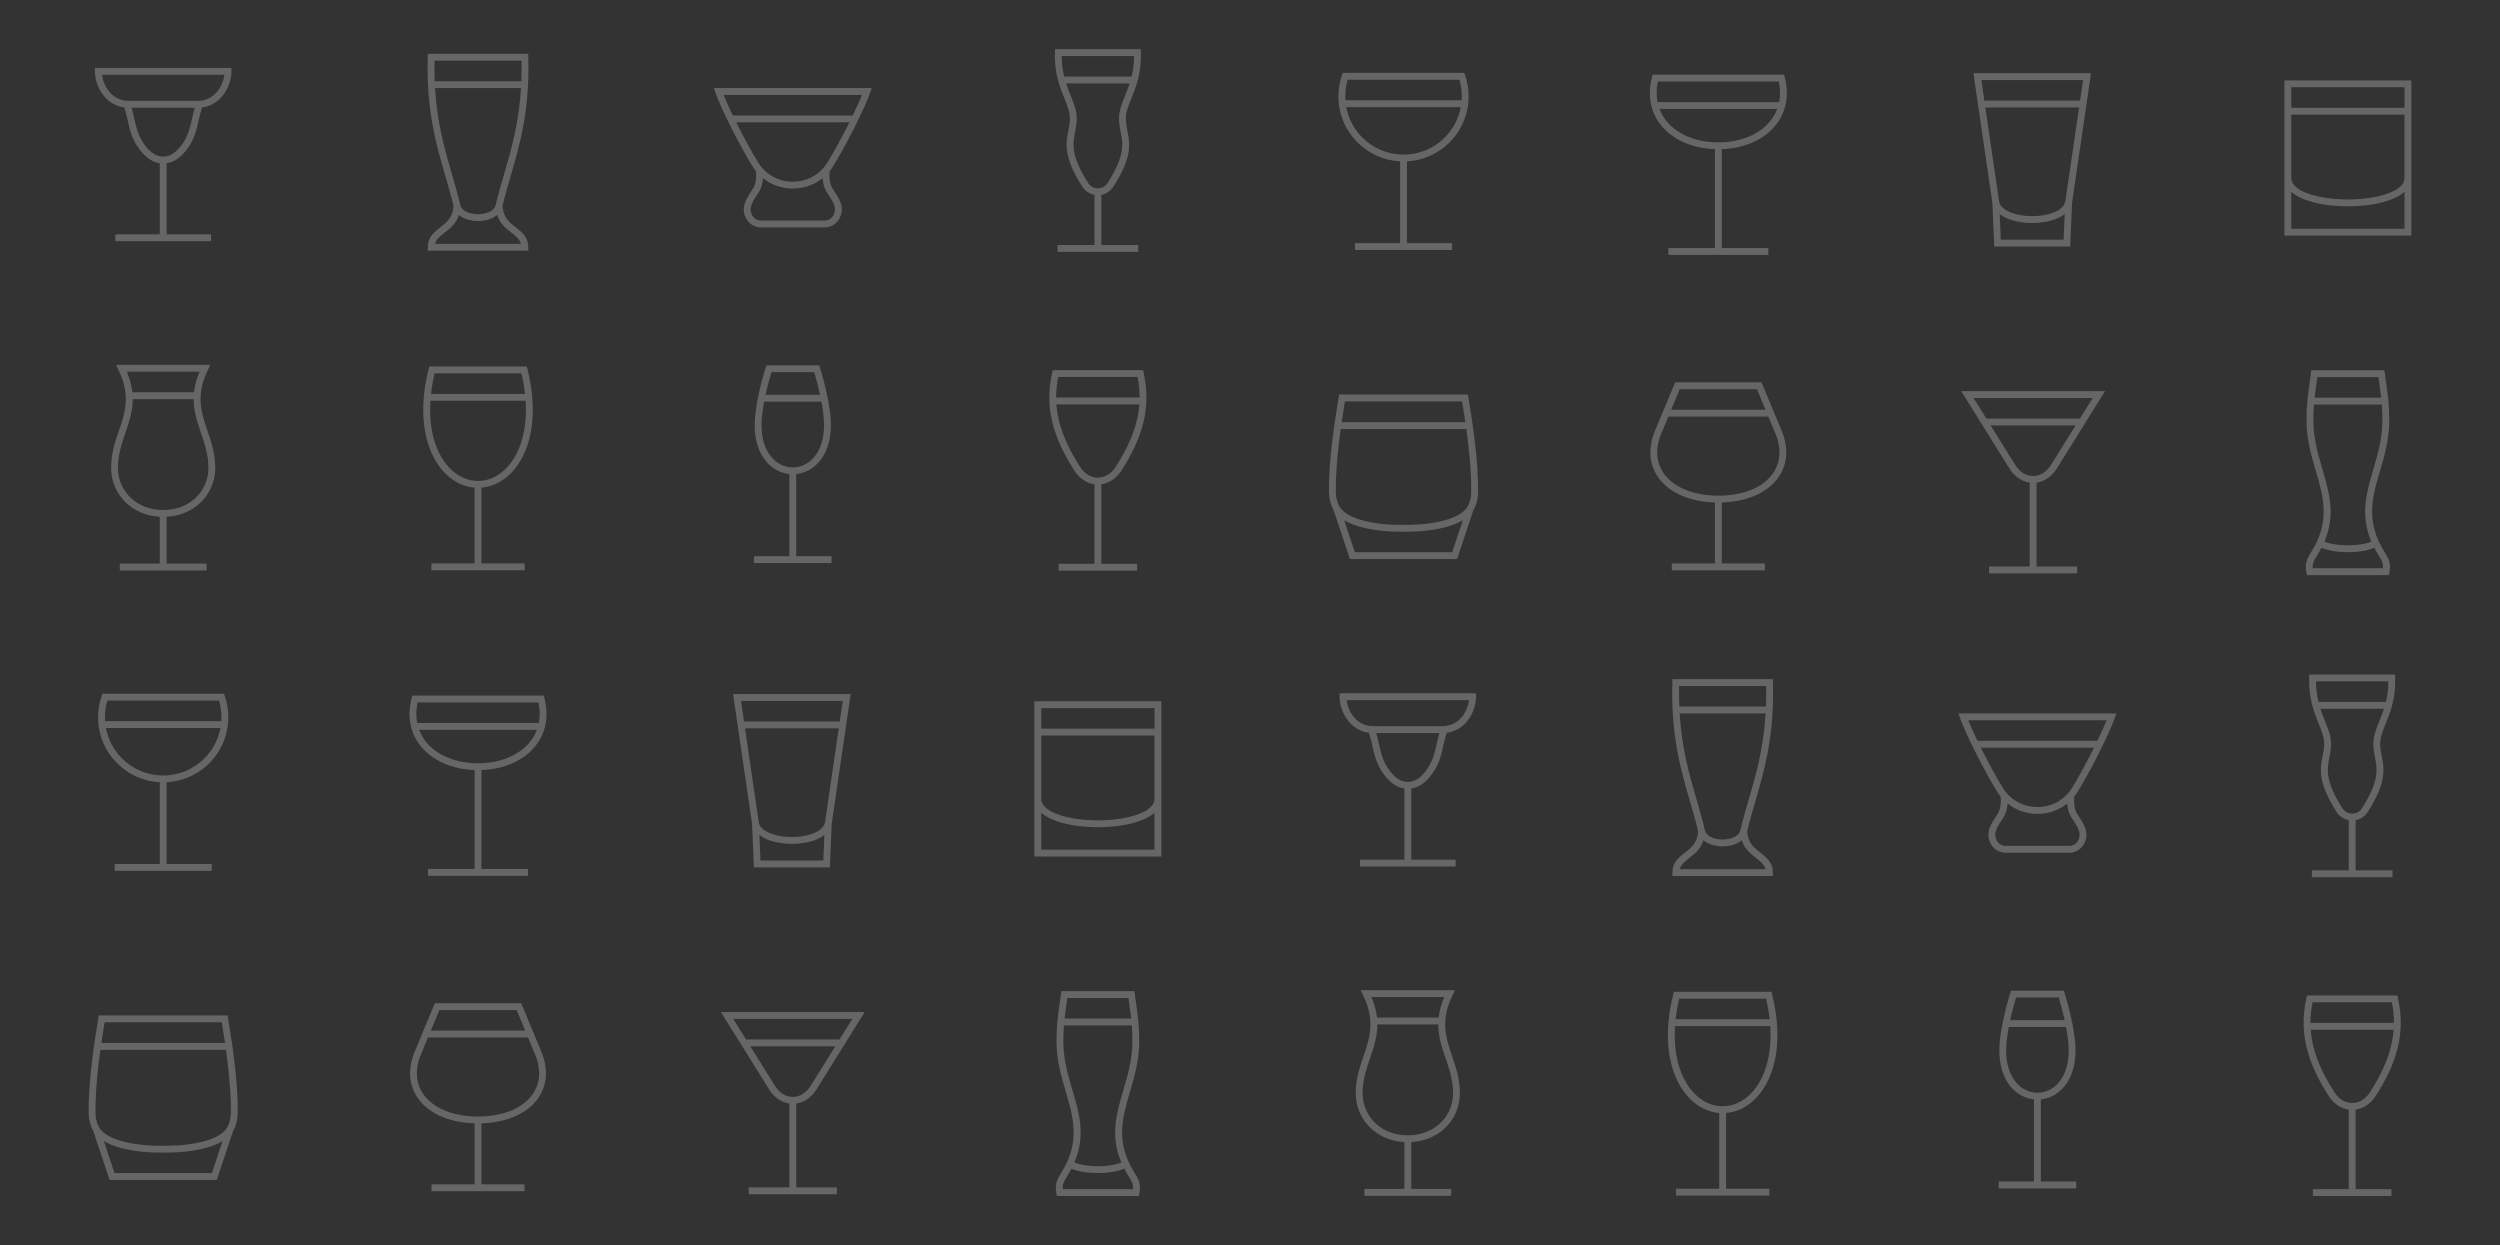 <?xml version="1.0" standalone="no"?><!-- Generator: Gravit.io --><svg xmlns="http://www.w3.org/2000/svg" xmlns:xlink="http://www.w3.org/1999/xlink" style="isolation:isolate" viewBox="0 0 1034 515" width="1034" height="515"><rect x="0" y="0" width="1034" height="515" fill="#333333" stroke="none"/><g><g><path d=" M 47.704 96.932 L 66.076 96.932 L 66.076 67.497 C 64.766 67.306 63.537 66.852 62.391 66.186 C 60.749 65.234 59.29 63.848 57.998 62.183 C 54.63 57.842 53.791 54.122 52.847 49.929 C 52.459 48.21 52.053 46.407 51.426 44.438 C 48.115 44.006 45.473 42.424 43.502 40.292 C 40.68 37.24 39.269 33.042 39.269 29.521 L 39.269 28.104 L 40.685 28.104 L 94.302 28.104 L 95.719 28.104 L 95.719 29.521 C 95.719 33.042 94.308 37.24 91.485 40.292 C 89.515 42.424 86.872 44.006 83.561 44.438 C 82.935 46.407 82.528 48.21 82.141 49.929 C 81.196 54.122 80.357 57.842 76.99 62.183 C 75.697 63.848 74.238 65.234 72.598 66.186 C 71.45 66.852 70.223 67.306 68.911 67.497 L 68.911 96.932 L 87.283 96.932 L 87.283 99.767 L 47.704 99.767 L 47.704 96.932 L 47.704 96.932 Z  M 54.42 44.556 C 54.91 46.234 55.264 47.803 55.603 49.309 C 56.475 53.175 57.249 56.607 60.234 60.455 C 61.31 61.841 62.5 62.98 63.808 63.739 C 64.934 64.393 66.16 64.765 67.494 64.765 C 68.827 64.765 70.055 64.393 71.18 63.739 C 72.487 62.98 73.678 61.841 74.753 60.455 C 77.739 56.607 78.513 53.175 79.384 49.309 C 79.724 47.803 80.077 46.234 80.567 44.556 L 67.494 44.556 L 54.42 44.556 L 54.42 44.556 Z  M 67.494 41.722 L 81.714 41.722 C 85.025 41.722 87.592 40.35 89.415 38.377 C 91.36 36.273 92.488 33.495 92.797 30.939 L 42.19 30.939 C 42.5 33.495 43.627 36.273 45.572 38.377 C 47.396 40.35 49.962 41.722 53.273 41.722 L 67.494 41.722 Z " fill-rule="evenodd" fill="rgb(255,255,255)" fill-opacity="0.25"/><path d=" M 179.781 33.6 L 215.633 33.6 C 215.741 30.898 215.773 28.069 215.715 25.095 L 197.707 25.095 L 179.699 25.095 C 179.641 28.069 179.673 30.898 179.781 33.6 L 179.781 33.6 Z  M 215.489 36.435 L 179.925 36.435 C 180.828 51.148 183.99 62.008 186.927 72.085 C 188.17 76.351 189.373 80.479 190.339 84.632 C 190.741 86.2 191.734 87.065 193.183 87.712 C 194.494 88.298 196.092 88.591 197.707 88.591 C 199.322 88.591 200.92 88.298 202.231 87.712 C 203.66 87.074 204.69 86.19 205.075 84.632 C 206.041 80.479 207.244 76.351 208.487 72.085 C 211.423 62.008 214.586 51.148 215.489 36.435 L 215.489 36.435 Z  M 187.553 85.149 C 186.584 81.003 185.418 77.002 184.214 72.871 C 180.433 59.892 176.278 45.636 176.908 23.639 L 176.948 22.261 L 178.32 22.261 L 197.707 22.261 L 217.094 22.261 L 218.466 22.261 L 218.505 23.639 C 219.135 45.636 214.981 59.892 211.2 72.871 C 209.996 77.002 208.83 81.003 207.861 85.149 C 208.061 89.952 210.775 92.062 213.276 94.006 C 215.952 96.086 218.43 98.012 218.492 102.255 L 218.514 103.689 L 217.08 103.689 L 197.707 103.689 L 178.334 103.689 L 176.901 103.689 L 176.922 102.255 C 176.984 98.012 179.462 96.086 182.138 94.006 C 184.639 92.062 187.352 89.952 187.553 85.149 L 187.553 85.149 Z  M 205.629 88.898 C 204.978 89.455 204.218 89.919 203.383 90.293 C 201.692 91.048 199.69 91.426 197.707 91.426 C 195.725 91.426 193.723 91.048 192.031 90.293 C 191.196 89.919 190.435 89.455 189.785 88.898 C 188.671 92.515 186.197 94.438 183.876 96.242 C 182.138 97.594 180.505 98.864 179.947 100.854 L 197.707 100.854 L 215.467 100.854 C 214.909 98.864 213.276 97.594 211.538 96.242 C 209.217 94.438 206.742 92.515 205.629 88.898 Z " fill-rule="evenodd" fill="rgb(255,255,255)" fill-opacity="0.25"/><path d=" M 303.105 47.771 L 352.693 47.771 C 354.24 44.569 355.586 41.599 356.519 39.266 L 299.279 39.266 C 300.212 41.599 301.558 44.569 303.105 47.771 L 303.105 47.771 Z  M 351.301 50.605 L 304.498 50.605 C 304.681 50.971 304.865 51.339 305.051 51.707 C 308.002 57.558 311.305 63.588 313.809 67.579 C 315.009 69.499 316.786 71.243 318.685 72.47 C 321.45 74.256 324.673 75.149 327.899 75.149 C 331.125 75.149 334.348 74.256 337.113 72.47 C 339.082 71.198 340.717 69.545 341.989 67.579 C 344.493 63.588 347.796 57.558 350.748 51.707 C 350.934 51.339 351.118 50.971 351.301 50.605 L 351.301 50.605 Z  M 311.424 69.095 C 308.867 65.022 305.513 58.9 302.526 52.98 C 299.64 47.26 297.083 41.699 295.9 38.313 L 295.242 36.431 L 297.234 36.431 L 358.563 36.431 L 360.556 36.431 L 359.898 38.313 C 358.715 41.699 356.158 47.26 353.272 52.98 C 350.286 58.9 346.931 65.022 344.375 69.095 C 344.008 69.682 343.566 70.279 343.13 70.816 C 342.897 73.112 343.037 75.508 344.116 77.59 C 345.749 80.273 348.158 83.236 348.178 86.504 C 348.2 90.435 345.24 94.054 341.146 94.054 L 327.899 94.054 L 314.651 94.054 C 310.558 94.054 307.597 90.437 307.621 86.504 C 307.641 83.236 310.05 80.273 311.683 77.59 C 312.761 75.509 312.9 73.111 312.668 70.816 C 312.256 70.307 311.754 69.656 311.424 69.095 L 311.424 69.095 Z  M 340.234 73.701 C 340.342 75.432 340.797 77.527 341.675 79.006 C 342.899 81.026 345.341 84.121 345.354 86.515 C 345.368 88.892 343.672 91.219 341.146 91.219 L 327.899 91.219 L 314.651 91.219 C 312.127 91.219 310.431 88.892 310.444 86.515 C 310.457 84.18 312.92 80.991 314.124 79.006 C 315.007 77.46 315.453 75.481 315.564 73.701 C 316.078 74.114 316.61 74.497 317.157 74.85 C 320.391 76.94 324.147 77.984 327.899 77.984 C 331.65 77.984 335.407 76.94 338.642 74.85 C 339.188 74.497 339.721 74.114 340.234 73.701 Z " fill-rule="evenodd" fill="rgb(255,255,255)" fill-opacity="0.25"/><path d=" M 440.141 31.681 L 468.026 31.681 C 468.628 29.208 469.04 26.417 469.055 23.176 L 439.112 23.176 C 439.127 26.417 439.538 29.208 440.141 31.681 L 440.141 31.681 Z  M 467.222 34.516 L 440.945 34.516 C 441.545 36.375 442.22 38.052 442.851 39.62 C 444.148 42.845 445.275 45.644 445.335 48.769 C 445.377 50.944 445.018 52.754 444.654 54.586 C 443.719 59.301 442.75 64.187 449.925 75.502 C 450.92 76.995 452.235 77.89 454.083 77.89 C 455.828 77.89 457.345 76.983 458.241 75.502 C 465.416 64.186 464.447 59.301 463.512 54.585 C 463.149 52.754 462.79 50.944 462.831 48.769 C 462.891 45.644 464.018 42.845 465.315 39.621 C 465.947 38.052 466.622 36.375 467.222 34.516 L 467.222 34.516 Z  M 447.533 77.019 C 439.752 64.748 440.832 59.301 441.875 54.043 C 442.214 52.339 442.547 50.657 442.512 48.813 C 442.463 46.227 441.423 43.646 440.227 40.672 C 438.325 35.95 436.052 30.3 436.306 21.72 L 436.347 20.342 L 437.718 20.342 L 470.449 20.342 L 471.819 20.342 L 471.86 21.72 C 472.114 30.3 469.841 35.95 467.939 40.672 C 466.743 43.646 465.704 46.227 465.655 48.813 C 465.62 50.657 465.954 52.34 466.291 54.043 C 467.334 59.301 468.414 64.748 460.634 77.019 C 459.449 78.895 457.689 80.176 455.501 80.591 L 455.501 91.168 L 455.501 101.342 L 470.761 101.342 L 470.761 104.177 L 437.406 104.177 L 437.406 101.342 L 452.666 101.342 L 452.666 91.168 L 452.666 80.591 C 450.548 80.19 448.644 78.87 447.533 77.019 Z " fill-rule="evenodd" fill="rgb(255,255,255)" fill-opacity="0.25"/><path d=" M 54.746 162.239 L 80.241 162.239 C 80.529 159.622 81.24 156.816 82.549 153.735 L 52.438 153.735 C 53.747 156.816 54.458 159.622 54.746 162.239 L 54.746 162.239 Z  M 80.087 165.074 L 54.9 165.074 C 54.895 170.168 53.385 174.605 51.845 179.123 C 50.261 183.772 48.645 188.512 48.798 194.103 C 48.923 198.707 50.919 203.056 54.364 206.175 C 57.576 209.083 62.063 210.929 67.494 210.929 C 72.924 210.929 77.412 209.083 80.623 206.175 C 84.068 203.056 86.064 198.706 86.19 194.103 C 86.342 188.512 84.727 183.772 83.143 179.123 C 81.603 174.605 80.092 170.168 80.087 165.074 L 80.087 165.074 Z  M 66.076 213.725 C 60.534 213.425 55.895 211.37 52.471 208.268 C 48.45 204.627 46.121 199.548 45.975 194.169 C 45.809 188.065 47.503 183.092 49.165 178.215 C 51.709 170.75 54.172 163.522 48.97 152.938 L 47.968 150.9 L 50.237 150.9 L 84.75 150.9 L 87.019 150.9 L 86.019 152.938 C 80.815 163.522 83.279 170.75 85.822 178.215 C 87.484 183.092 89.18 188.065 89.014 194.169 C 88.867 199.548 86.537 204.627 82.517 208.268 C 79.092 211.37 74.453 213.425 68.911 213.725 L 68.911 233.114 L 85.435 233.114 L 85.435 235.949 L 49.553 235.949 L 49.553 233.114 L 66.076 233.114 L 66.076 213.725 Z " fill-rule="evenodd" fill="rgb(255,255,255)" fill-opacity="0.25"/><path d=" M 178.263 162.918 L 217.15 162.918 C 216.849 160.209 216.36 157.372 215.665 154.414 L 179.748 154.414 C 179.053 157.372 178.564 160.209 178.263 162.918 L 178.263 162.918 Z  M 217.401 165.752 L 178.012 165.752 C 177.928 167.034 177.887 168.284 177.887 169.501 C 177.887 177.771 179.768 184.513 182.781 189.455 C 186.042 194.801 191.255 198.909 197.707 198.909 C 204.119 198.909 209.345 194.845 212.632 189.455 C 215.646 184.513 217.526 177.771 217.526 169.501 C 217.526 168.284 217.485 167.034 217.401 165.752 L 217.401 165.752 Z  M 196.289 201.685 C 189.407 201.125 183.884 196.693 180.368 190.928 C 177.095 185.561 175.053 178.314 175.053 169.501 C 175.053 164.403 175.736 158.766 177.263 152.653 L 177.53 151.579 L 178.636 151.579 L 216.778 151.579 L 217.883 151.579 L 218.151 152.653 C 219.677 158.766 220.36 164.403 220.36 169.501 C 220.36 178.314 218.318 185.56 215.046 190.928 C 211.514 196.719 205.962 201.129 199.124 201.685 L 199.124 233.034 L 217 233.034 L 217 235.869 L 178.413 235.869 L 178.413 233.034 L 196.289 233.034 L 196.289 201.685 Z " fill-rule="evenodd" fill="rgb(255,255,255)" fill-opacity="0.25"/><path d=" M 329.316 196.082 L 329.316 230.056 L 343.933 230.056 L 343.933 232.89 L 311.865 232.89 L 311.865 230.056 L 326.481 230.056 L 326.481 196.088 C 324.598 195.891 322.74 195.299 321.014 194.315 C 315.853 191.37 311.908 184.908 312.153 174.967 C 312.23 171.818 312.776 168.117 313.477 164.591 C 314.565 159.104 316.038 153.971 316.689 152.056 L 317.017 151.093 L 318.029 151.093 L 337.769 151.093 L 338.781 151.093 L 339.109 152.056 C 339.76 153.971 341.233 159.104 342.322 164.591 C 343.021 168.117 343.567 171.818 343.645 174.967 C 343.891 184.909 339.944 191.37 334.784 194.315 C 333.062 195.297 331.204 195.887 329.316 196.082 L 329.316 196.082 Z  M 316.061 166.138 C 315.478 169.238 315.042 172.386 314.977 175.033 C 314.761 183.785 318.072 189.381 322.409 191.856 C 324.127 192.837 326.013 193.327 327.898 193.327 C 329.835 193.327 331.709 192.815 333.39 191.856 C 337.726 189.382 341.038 183.786 340.822 175.033 C 340.757 172.386 340.32 169.239 339.737 166.138 L 316.061 166.138 L 316.061 166.138 Z  M 339.163 163.303 C 338.322 159.415 337.356 155.915 336.74 153.927 L 319.059 153.927 C 318.441 155.915 317.476 159.415 316.635 163.303 L 339.163 163.303 Z " fill-rule="evenodd" fill="rgb(255,255,255)" fill-opacity="0.25"/><path d=" M 455.501 200.293 L 455.501 233.188 L 470.328 233.188 L 470.328 236.022 L 437.839 236.022 L 437.839 233.188 L 452.666 233.188 L 452.666 200.302 C 451.139 200.094 449.637 199.542 448.246 198.641 C 446.737 197.664 445.297 196.188 444.36 194.654 C 440.004 187.856 436.899 181.394 435.28 174.812 C 433.65 168.185 433.53 161.462 435.155 154.188 L 435.404 153.075 L 436.534 153.075 L 471.633 153.075 L 472.762 153.075 L 473.011 154.188 C 474.637 161.462 474.517 168.185 472.887 174.812 C 471.267 181.394 468.163 187.856 463.807 194.654 C 462.812 196.223 461.421 197.655 459.854 198.657 C 458.483 199.534 457.005 200.08 455.501 200.293 L 455.501 200.293 Z  M 438.026 174.137 C 439.565 180.392 442.546 186.581 446.74 193.126 C 447.557 194.382 448.521 195.453 449.785 196.271 C 451.116 197.133 452.585 197.561 454.053 197.561 C 455.525 197.561 457 197.131 458.337 196.276 C 459.546 195.503 460.667 194.341 461.426 193.126 C 465.621 186.581 468.602 180.392 470.14 174.137 C 470.7 171.861 471.069 169.572 471.238 167.249 L 436.929 167.249 C 437.098 169.572 437.467 171.861 438.026 174.137 L 438.026 174.137 Z  M 471.343 164.415 C 471.348 161.649 471.069 158.826 470.489 155.91 L 437.678 155.91 C 437.098 158.826 436.818 161.649 436.823 164.415 L 471.343 164.415 Z " fill-rule="evenodd" fill="rgb(255,255,255)" fill-opacity="0.25"/><path d=" M 68.911 323.539 L 68.911 357.362 L 87.577 357.362 L 87.577 360.197 L 47.41 360.197 L 47.41 357.362 L 66.076 357.362 L 66.076 323.539 C 59.205 323.182 53.015 320.25 48.454 315.689 C 43.581 310.816 40.566 304.084 40.566 296.648 C 40.566 295.145 40.693 293.656 40.936 292.197 C 41.185 290.706 41.552 289.265 42.027 287.885 L 42.357 286.927 L 43.367 286.927 L 91.62 286.927 L 92.631 286.927 L 92.961 287.885 C 93.435 289.265 93.804 290.706 94.051 292.197 C 94.294 293.656 94.421 295.145 94.421 296.648 C 94.421 304.084 91.407 310.816 86.534 315.689 C 81.973 320.25 75.782 323.182 68.911 323.539 L 68.911 323.539 Z  M 50.458 313.685 C 54.817 318.044 60.841 320.741 67.494 320.741 C 74.146 320.741 80.17 318.044 84.529 313.685 C 87.893 310.322 90.266 305.969 91.175 301.101 L 67.494 301.101 L 43.812 301.101 C 44.722 305.969 47.095 310.322 50.458 313.685 L 50.458 313.685 Z  M 91.532 298.266 C 91.568 297.731 91.586 297.192 91.586 296.648 C 91.586 295.278 91.475 293.946 91.261 292.662 C 91.097 291.679 90.871 290.71 90.588 289.762 L 44.399 289.762 C 44.116 290.71 43.891 291.679 43.727 292.662 C 43.513 293.946 43.401 295.278 43.401 296.648 C 43.401 297.192 43.42 297.731 43.455 298.266 L 67.494 298.266 L 91.532 298.266 Z " fill-rule="evenodd" fill="rgb(255,255,255)" fill-opacity="0.25"/><path d=" M 199.124 318.495 L 199.124 359.383 L 218.394 359.383 L 218.394 362.218 L 177.02 362.218 L 177.02 359.383 L 196.29 359.383 L 196.29 318.495 C 193.482 318.397 190.792 318.004 188.27 317.347 C 182.719 315.899 178.014 313.157 174.685 309.409 C 171.317 305.616 169.364 300.815 169.364 295.302 C 169.364 293.224 169.646 291.034 170.242 288.751 L 170.519 287.688 L 171.609 287.688 L 223.805 287.688 L 224.894 287.688 L 225.172 288.751 C 225.768 291.034 226.05 293.224 226.05 295.302 C 226.05 300.815 224.098 305.615 220.728 309.409 C 217.4 313.157 212.695 315.899 207.144 317.347 C 204.621 318.004 201.931 318.397 199.124 318.495 L 199.124 318.495 Z  M 188.978 314.611 C 191.672 315.315 194.606 315.685 197.707 315.685 C 200.808 315.685 203.741 315.315 206.435 314.611 C 211.443 313.307 215.662 310.862 218.614 307.537 C 220.1 305.864 221.268 303.961 222.055 301.861 L 173.36 301.861 C 174.146 303.961 175.313 305.864 176.8 307.538 C 179.752 310.862 183.97 313.307 188.978 314.611 L 188.978 314.611 Z  M 222.858 299.026 C 223.093 297.834 223.216 296.591 223.216 295.302 C 223.216 293.765 223.045 292.169 222.69 290.522 L 172.724 290.522 C 172.369 292.169 172.199 293.765 172.199 295.302 C 172.199 296.591 172.321 297.834 172.557 299.026 L 222.858 299.026 Z " fill-rule="evenodd" fill="rgb(255,255,255)" fill-opacity="0.25"/><path d=" M 307.723 298.401 L 347.325 298.401 L 348.569 289.897 L 306.478 289.897 L 307.723 298.401 L 307.723 298.401 Z  M 346.91 301.236 L 308.138 301.236 L 313.813 340.032 C 314.135 342.498 316.989 344.083 319.076 344.849 C 321.528 345.749 324.519 346.199 327.524 346.199 C 330.529 346.199 333.519 345.749 335.972 344.849 C 338.181 344.038 340.794 342.571 341.235 340.032 L 346.91 301.236 L 346.91 301.236 Z  M 303.203 287.063 L 304.841 287.063 L 350.207 287.063 L 351.845 287.063 L 351.607 288.685 L 343.989 340.746 L 343.284 357.4 L 343.226 358.763 L 341.872 358.763 L 313.177 358.763 L 311.822 358.763 L 311.765 357.4 L 311.06 340.746 L 303.203 287.063 L 303.203 287.063 Z  M 340.966 345.345 L 340.518 355.928 L 314.53 355.928 L 314.082 345.345 C 315.203 346.225 316.571 346.944 318.102 347.507 C 320.875 348.524 324.208 349.034 327.524 349.034 C 330.84 349.034 334.173 348.524 336.946 347.507 C 338.477 346.944 339.846 346.225 340.966 345.345 Z " fill-rule="evenodd" fill="rgb(255,255,255)" fill-opacity="0.25"/><path d=" M 430.66 301.379 L 477.506 301.379 L 477.506 292.875 L 430.66 292.875 L 430.66 301.379 L 430.66 301.379 Z  M 477.506 304.214 L 430.66 304.214 L 430.661 330.382 C 430.685 334.5 436.596 337.233 444.155 338.511 C 447.273 339.037 450.672 339.301 454.083 339.301 C 457.494 339.301 460.894 339.037 464.011 338.511 C 471.571 337.233 477.48 334.5 477.505 330.382 L 477.506 304.214 L 477.506 304.214 Z  M 480.341 291.457 C 480.341 311.916 480.34 332.374 480.34 352.833 L 480.34 354.25 L 478.923 354.25 L 429.244 354.25 L 427.826 354.25 L 427.826 352.833 C 427.826 332.374 427.826 311.916 427.826 291.457 L 427.826 290.04 L 429.243 290.04 L 478.923 290.04 L 480.341 290.04 L 480.341 291.457 L 480.341 291.457 Z  M 477.505 336.126 L 477.505 351.415 L 430.661 351.415 L 430.661 336.126 C 433.502 338.659 438.23 340.379 443.69 341.302 C 446.982 341.857 450.54 342.136 454.083 342.136 C 457.626 342.136 461.184 341.857 464.476 341.301 C 469.936 340.379 474.664 338.658 477.505 336.126 Z " fill-rule="evenodd" fill="rgb(255,255,255)" fill-opacity="0.25"/><path d=" M 41.914 431.395 L 93.074 431.395 C 92.619 428.278 92.153 425.369 91.726 422.803 L 43.262 422.803 C 42.834 425.369 42.368 428.278 41.914 431.395 L 41.914 431.395 Z  M 93.476 434.23 L 41.513 434.23 C 41.246 436.168 40.989 438.166 40.754 440.195 C 39.95 447.102 39.387 454.331 39.498 460.677 C 39.571 462.885 40.17 465.267 41.52 467.05 C 44.321 470.751 51.179 472.373 55.326 473.047 C 59.111 473.662 63.315 473.949 67.477 473.893 C 71.634 473.893 75.548 473.716 79.661 473.047 C 83.81 472.373 90.666 470.751 93.468 467.05 C 94.845 465.231 95.388 462.922 95.49 460.677 C 95.601 454.331 95.037 447.102 94.234 440.195 C 93.998 438.166 93.741 436.168 93.476 434.23 L 93.476 434.23 Z  M 37.94 439.875 C 38.753 432.896 39.81 426.249 40.67 421.153 L 40.869 419.969 L 42.064 419.969 L 92.923 419.969 L 94.118 419.969 L 94.318 421.153 C 95.177 426.249 96.234 432.896 97.047 439.875 C 97.86 446.872 98.431 454.235 98.312 460.771 C 98.232 463.139 97.639 465.692 96.412 467.737 L 89.984 487.053 L 89.66 488.026 L 88.644 488.026 L 46.343 488.026 L 45.327 488.026 L 45.003 487.053 L 38.575 467.738 C 37.349 465.691 36.756 463.141 36.675 460.771 C 36.557 454.235 37.127 446.873 37.94 439.875 L 37.94 439.875 Z  M 92.027 471.976 L 87.629 485.192 L 47.358 485.192 L 42.96 471.976 C 46.483 474.055 50.879 475.189 54.872 475.837 C 58.8 476.476 63.166 476.774 67.494 476.716 C 71.821 476.774 76.187 476.476 80.115 475.837 C 84.108 475.189 88.504 474.055 92.027 471.976 Z " fill-rule="evenodd" fill="rgb(255,255,255)" fill-opacity="0.25"/><path d=" M 218.396 429.095 L 197.707 429.095 L 177.018 429.095 L 173.966 436.432 C 173.023 438.788 172.432 441.264 172.422 443.812 C 172.408 447.244 173.463 450.375 175.445 453.019 C 177.456 455.701 180.435 457.901 184.234 459.431 C 187.983 460.94 192.519 461.792 197.707 461.814 C 202.895 461.792 207.431 460.94 211.18 459.431 C 214.979 457.901 217.957 455.701 219.969 453.019 C 221.951 450.375 223.006 447.244 222.992 443.812 C 222.982 441.326 222.393 438.725 221.447 436.432 L 218.396 429.095 L 218.396 429.095 Z  M 216.946 492.679 L 178.468 492.679 L 178.468 489.844 L 196.29 489.844 L 196.29 464.611 C 191.307 464.451 186.899 463.551 183.183 462.055 C 178.896 460.329 175.509 457.81 173.186 454.712 C 170.834 451.575 169.582 447.864 169.599 443.801 C 169.61 440.873 170.269 438.055 171.353 435.347 L 179.484 415.796 L 179.849 414.921 L 180.791 414.921 L 214.623 414.921 L 215.565 414.921 L 215.929 415.796 L 224.06 435.347 C 225.146 437.927 225.805 440.998 225.815 443.801 C 225.831 447.864 224.58 451.575 222.227 454.712 C 219.904 457.81 216.518 460.33 212.231 462.055 C 208.514 463.551 204.107 464.451 199.124 464.611 L 199.124 489.844 L 216.946 489.844 L 216.946 492.679 L 216.946 492.679 Z  M 178.196 426.26 L 197.707 426.26 L 217.217 426.26 L 213.68 417.756 L 181.733 417.756 L 178.196 426.26 Z " fill-rule="evenodd" fill="rgb(255,255,255)" fill-opacity="0.25"/><path d=" M 345.473 432.754 L 327.899 432.754 L 310.326 432.754 L 320.539 449.145 C 321.352 450.444 322.438 451.618 323.74 452.439 C 325.044 453.261 326.473 453.673 327.899 453.673 C 329.325 453.673 330.754 453.261 332.059 452.439 C 333.36 451.618 334.447 450.444 335.26 449.145 L 345.473 432.754 L 345.473 432.754 Z  M 308.56 429.919 L 327.899 429.919 L 347.239 429.919 L 352.538 421.414 L 303.261 421.414 L 308.56 429.919 L 308.56 429.919 Z  M 318.136 450.64 L 299.509 420.745 L 298.16 418.58 L 300.71 418.58 L 355.088 418.58 L 357.639 418.58 L 356.29 420.745 L 337.662 450.64 C 336.623 452.303 335.227 453.782 333.564 454.83 C 332.223 455.677 330.782 456.202 329.316 456.408 L 329.316 491.115 L 346.134 491.115 L 346.134 493.949 L 309.665 493.949 L 309.665 491.115 L 326.481 491.115 L 326.481 456.408 C 325.017 456.202 323.575 455.677 322.234 454.83 C 320.597 453.798 319.149 452.286 318.136 450.64 Z " fill-rule="evenodd" fill="rgb(255,255,255)" fill-opacity="0.25"/><path d=" M 454.083 494.658 L 438.304 494.658 L 437.128 494.658 L 436.914 493.495 C 436.577 491.66 436.628 490.272 437.003 488.948 C 437.366 487.664 438.014 486.525 438.897 485.119 C 446.927 472.406 443.999 462.43 440.821 451.604 C 438.958 445.253 437.012 438.621 436.982 430.912 C 436.958 424.433 437.487 420.635 438.304 414.773 C 438.47 413.582 438.648 412.299 438.801 411.164 L 438.966 409.936 L 440.201 409.936 L 467.965 409.936 L 469.2 409.936 L 469.365 411.164 C 469.518 412.299 469.697 413.582 469.862 414.773 C 470.679 420.635 471.208 424.433 471.185 430.912 C 471.155 438.621 469.208 445.253 467.345 451.604 C 464.167 462.43 461.239 472.406 469.269 485.119 C 470.153 486.525 470.8 487.664 471.164 488.948 C 471.539 490.272 471.59 491.66 471.252 493.495 L 471.038 494.658 L 469.862 494.658 L 454.083 494.658 L 454.083 494.658 Z  M 440.308 421.274 L 467.859 421.274 C 467.647 419.365 467.376 417.419 467.061 415.16 C 466.959 414.428 466.853 413.666 466.73 412.77 L 441.435 412.77 C 441.313 413.666 441.207 414.429 441.105 415.16 C 440.79 417.419 440.519 419.365 440.308 421.274 L 440.308 421.274 Z  M 468.128 424.109 L 440.038 424.109 C 439.88 426.159 439.796 428.319 439.806 430.912 C 439.833 438.195 441.725 444.637 443.534 450.806 C 446.41 460.606 449.093 469.749 444.369 480.812 C 446.833 481.837 450.44 482.35 454.083 482.35 C 457.726 482.35 461.333 481.836 463.797 480.812 C 459.074 469.749 461.756 460.606 464.632 450.806 C 466.442 444.637 468.333 438.195 468.36 430.912 C 468.37 428.319 468.287 426.159 468.128 424.109 L 468.128 424.109 Z  M 439.539 491.823 L 454.083 491.823 L 468.627 491.823 C 468.686 491.015 468.618 490.343 468.439 489.713 C 468.171 488.764 467.628 487.819 466.877 486.625 C 466.179 485.519 465.557 484.433 465.004 483.365 C 462.146 484.578 458.097 485.184 454.083 485.184 C 450.068 485.184 446.019 484.577 443.163 483.365 C 442.61 484.433 441.988 485.519 441.289 486.625 C 440.538 487.819 439.995 488.764 439.727 489.713 C 439.548 490.343 439.48 491.015 439.539 491.823 Z " fill-rule="evenodd" fill="rgb(255,255,255)" fill-opacity="0.25"/></g><g><path d=" M 562.484 355.568 L 580.856 355.568 L 580.856 326.133 C 579.546 325.942 578.317 325.488 577.171 324.822 C 575.529 323.87 574.07 322.483 572.778 320.818 C 569.41 316.478 568.571 312.757 567.627 308.564 C 567.239 306.846 566.833 305.042 566.206 303.073 C 562.895 302.642 560.253 301.06 558.282 298.928 C 555.46 295.875 554.049 291.678 554.049 288.157 L 554.049 286.74 L 555.466 286.74 L 609.082 286.74 L 610.499 286.74 L 610.499 288.157 C 610.499 291.678 609.088 295.875 606.265 298.928 C 604.295 301.06 601.652 302.642 598.342 303.073 C 597.716 305.042 597.308 306.846 596.921 308.564 C 595.976 312.757 595.137 316.478 591.77 320.818 C 590.477 322.483 589.018 323.87 587.378 324.822 C 586.23 325.488 585.003 325.942 583.691 326.133 L 583.691 355.568 L 602.063 355.568 L 602.063 358.402 L 562.484 358.402 L 562.484 355.568 L 562.484 355.568 Z  M 569.2 303.192 C 569.69 304.87 570.044 306.438 570.384 307.944 C 571.255 311.811 572.029 315.243 575.014 319.091 C 576.09 320.476 577.28 321.616 578.588 322.375 C 579.714 323.028 580.94 323.401 582.274 323.401 C 583.607 323.401 584.835 323.028 585.96 322.375 C 587.267 321.616 588.458 320.476 589.533 319.091 C 592.519 315.243 593.293 311.811 594.164 307.944 C 594.504 306.438 594.857 304.87 595.347 303.192 L 582.274 303.192 L 569.2 303.192 L 569.2 303.192 Z  M 582.274 300.357 L 596.494 300.357 C 599.805 300.357 602.372 298.985 604.195 297.012 C 606.14 294.908 607.268 292.13 607.577 289.575 L 556.97 289.575 C 557.28 292.13 558.407 294.908 560.352 297.012 C 562.177 298.985 564.742 300.357 568.053 300.357 L 582.274 300.357 Z " fill-rule="evenodd" fill="rgb(255,255,255)" fill-opacity="0.25"/><path d=" M 694.561 292.236 L 730.413 292.236 C 730.521 289.534 730.553 286.705 730.495 283.731 L 712.487 283.731 L 694.479 283.731 C 694.421 286.705 694.453 289.534 694.561 292.236 L 694.561 292.236 Z  M 730.269 295.07 L 694.705 295.07 C 695.608 309.783 698.77 320.644 701.707 330.72 C 702.95 334.986 704.153 339.115 705.119 343.268 C 705.521 344.835 706.514 345.701 707.963 346.348 C 709.274 346.934 710.872 347.226 712.487 347.226 C 714.102 347.226 715.7 346.934 717.011 346.348 C 718.44 345.709 719.47 344.826 719.855 343.268 C 720.821 339.115 722.024 334.986 723.267 330.72 C 726.203 320.644 729.366 309.783 730.269 295.07 L 730.269 295.07 Z  M 702.333 343.785 C 701.364 339.639 700.198 335.638 698.994 331.506 C 695.213 318.527 691.058 304.272 691.688 282.275 L 691.728 280.896 L 693.1 280.896 L 712.487 280.896 L 731.874 280.896 L 733.246 280.896 L 733.285 282.275 C 733.915 304.272 729.761 318.527 725.98 331.506 C 724.776 335.638 723.61 339.639 722.641 343.785 C 722.842 348.587 725.555 350.698 728.056 352.642 C 730.732 354.722 733.21 356.647 733.272 360.891 L 733.294 362.325 L 731.86 362.325 L 712.487 362.325 L 693.114 362.325 L 691.681 362.325 L 691.702 360.891 C 691.764 356.647 694.242 354.722 696.918 352.642 C 699.419 350.698 702.133 348.587 702.333 343.785 L 702.333 343.785 Z  M 720.409 347.534 C 719.759 348.09 718.998 348.555 718.163 348.928 C 716.472 349.684 714.47 350.062 712.487 350.062 C 710.505 350.062 708.503 349.684 706.811 348.928 C 705.976 348.555 705.216 348.09 704.565 347.534 C 703.451 351.15 700.977 353.074 698.656 354.878 C 696.918 356.229 695.285 357.5 694.727 359.49 L 712.487 359.49 L 730.247 359.49 C 729.689 357.5 728.056 356.229 726.318 354.878 C 723.997 353.074 721.522 351.15 720.409 347.534 Z " fill-rule="evenodd" fill="rgb(255,255,255)" fill-opacity="0.25"/><path d=" M 817.886 306.406 L 867.473 306.406 C 869.02 303.205 870.366 300.234 871.299 297.901 L 814.059 297.901 C 814.992 300.234 816.338 303.205 817.886 306.406 L 817.886 306.406 Z  M 866.081 309.241 L 819.278 309.241 C 819.461 309.607 819.645 309.975 819.831 310.343 C 822.782 316.193 826.085 322.224 828.589 326.214 C 829.789 328.134 831.566 329.879 833.465 331.105 C 836.23 332.892 839.453 333.785 842.679 333.785 C 845.905 333.785 849.128 332.892 851.893 331.105 C 853.862 329.834 855.497 328.181 856.769 326.214 C 859.273 322.224 862.576 316.193 865.528 310.343 C 865.714 309.975 865.898 309.607 866.081 309.241 L 866.081 309.241 Z  M 826.204 327.73 C 823.647 323.658 820.293 317.536 817.306 311.616 C 814.42 305.896 811.863 300.335 810.68 296.949 L 810.022 295.067 L 812.014 295.067 L 873.344 295.067 L 875.336 295.067 L 874.678 296.949 C 873.495 300.335 870.938 305.896 868.052 311.616 C 865.066 317.536 861.711 323.658 859.155 327.73 C 858.788 328.317 858.346 328.915 857.91 329.452 C 857.677 331.747 857.817 334.144 858.896 336.226 C 860.529 338.909 862.938 341.872 862.958 345.14 C 862.98 349.071 860.02 352.689 855.927 352.689 L 842.679 352.689 L 829.431 352.689 C 825.338 352.689 822.377 349.073 822.401 345.14 C 822.421 341.872 824.83 338.909 826.463 336.226 C 827.541 334.144 827.68 331.747 827.448 329.452 C 827.036 328.943 826.534 328.292 826.204 327.73 L 826.204 327.73 Z  M 855.014 332.337 C 855.122 334.068 855.577 336.163 856.455 337.642 C 857.679 339.662 860.121 342.756 860.134 345.151 C 860.148 347.528 858.452 349.854 855.927 349.854 L 842.679 349.854 L 829.431 349.854 C 826.907 349.854 825.211 347.528 825.224 345.151 C 825.237 342.816 827.7 339.627 828.904 337.642 C 829.787 336.095 830.233 334.116 830.345 332.337 C 830.858 332.75 831.39 333.133 831.937 333.486 C 835.171 335.575 838.927 336.62 842.679 336.62 C 846.43 336.62 850.187 335.575 853.422 333.486 C 853.969 333.133 854.501 332.75 855.014 332.337 Z " fill-rule="evenodd" fill="rgb(255,255,255)" fill-opacity="0.25"/><path d=" M 958.921 290.316 L 986.806 290.316 C 987.408 287.844 987.82 285.053 987.835 281.812 L 957.892 281.812 C 957.907 285.053 958.318 287.844 958.921 290.316 L 958.921 290.316 Z  M 986.002 293.151 L 959.725 293.151 C 960.325 295.011 961 296.688 961.631 298.256 C 962.928 301.48 964.055 304.28 964.115 307.404 C 964.157 309.58 963.798 311.39 963.434 313.222 C 962.499 317.937 961.53 322.823 968.705 334.138 C 969.7 335.63 971.015 336.525 972.863 336.525 C 974.608 336.525 976.125 335.619 977.021 334.138 C 984.196 322.822 983.227 317.937 982.292 313.221 C 981.929 311.39 981.57 309.58 981.611 307.404 C 981.671 304.28 982.798 301.481 984.095 298.256 C 984.727 296.688 985.402 295.011 986.002 293.151 L 986.002 293.151 Z  M 966.313 335.654 C 958.532 323.384 959.612 317.937 960.655 312.679 C 960.994 310.975 961.327 309.292 961.292 307.449 C 961.243 304.863 960.203 302.281 959.007 299.308 C 957.105 294.585 954.832 288.936 955.086 280.356 L 955.127 278.978 L 956.498 278.978 L 989.229 278.978 L 990.599 278.978 L 990.64 280.356 C 990.894 288.936 988.621 294.585 986.72 299.308 C 985.523 302.281 984.484 304.863 984.435 307.449 C 984.4 309.292 984.734 310.975 985.071 312.679 C 986.114 317.937 987.194 323.384 979.414 335.654 C 978.229 337.53 976.47 338.812 974.281 339.226 L 974.281 349.803 L 974.281 359.978 L 989.541 359.978 L 989.541 362.812 L 956.186 362.812 L 956.186 359.978 L 971.446 359.978 L 971.446 349.803 L 971.446 339.226 C 969.328 338.825 967.424 337.505 966.313 335.654 Z " fill-rule="evenodd" fill="rgb(255,255,255)" fill-opacity="0.25"/><path d=" M 569.526 420.875 L 595.021 420.875 C 595.309 418.257 596.02 415.452 597.329 412.371 L 567.219 412.371 C 568.527 415.452 569.238 418.257 569.526 420.875 L 569.526 420.875 Z  M 594.867 423.71 L 569.68 423.71 C 569.676 428.803 568.165 433.241 566.625 437.759 C 565.041 442.407 563.426 447.148 563.578 452.739 C 563.703 457.342 565.699 461.691 569.144 464.811 C 572.356 467.719 576.844 469.564 582.274 469.564 C 587.704 469.564 592.192 467.719 595.403 464.811 C 598.848 461.691 600.845 457.342 600.97 452.739 C 601.122 447.148 599.507 442.408 597.923 437.759 C 596.384 433.241 594.872 428.803 594.867 423.71 L 594.867 423.71 Z  M 580.856 472.361 C 575.314 472.061 570.676 470.005 567.251 466.904 C 563.23 463.263 560.901 458.184 560.755 452.805 C 560.589 446.701 562.283 441.728 563.945 436.851 C 566.489 429.386 568.952 422.157 563.75 411.573 L 562.748 409.536 L 565.017 409.536 L 599.53 409.536 L 601.8 409.536 L 600.799 411.573 C 595.595 422.157 598.059 429.386 600.602 436.851 C 602.264 441.728 603.96 446.701 603.794 452.805 C 603.647 458.184 601.317 463.263 597.297 466.903 C 593.872 470.005 589.233 472.061 583.691 472.361 L 583.691 491.75 L 600.215 491.75 L 600.215 494.584 L 564.333 494.584 L 564.333 491.75 L 580.856 491.75 L 580.856 472.361 Z " fill-rule="evenodd" fill="rgb(255,255,255)" fill-opacity="0.25"/><path d=" M 693.043 421.554 L 731.93 421.554 C 731.629 418.845 731.14 416.007 730.445 413.049 L 694.528 413.049 C 693.833 416.007 693.345 418.845 693.043 421.554 L 693.043 421.554 Z  M 732.181 424.388 L 692.792 424.388 C 692.708 425.669 692.667 426.919 692.667 428.137 C 692.667 436.406 694.548 443.148 697.561 448.09 C 700.822 453.437 706.035 457.544 712.487 457.544 C 718.899 457.544 724.125 453.481 727.412 448.091 C 730.427 443.148 732.306 436.406 732.306 428.137 C 732.306 426.919 732.265 425.669 732.181 424.388 L 732.181 424.388 Z  M 711.069 460.321 C 704.187 459.761 698.664 455.329 695.148 449.563 C 691.875 444.197 689.833 436.95 689.833 428.137 C 689.833 423.039 690.516 417.402 692.043 411.289 L 692.31 410.214 L 693.416 410.214 L 731.558 410.214 L 732.663 410.214 L 732.931 411.289 C 734.457 417.402 735.14 423.039 735.14 428.137 C 735.14 436.949 733.098 444.196 729.826 449.563 C 726.294 455.355 720.742 459.765 713.904 460.321 L 713.904 491.67 L 731.78 491.67 L 731.78 494.505 L 693.193 494.505 L 693.193 491.67 L 711.069 491.67 L 711.069 460.321 Z " fill-rule="evenodd" fill="rgb(255,255,255)" fill-opacity="0.25"/><path d=" M 844.096 454.718 L 844.096 488.691 L 858.713 488.691 L 858.713 491.526 L 826.645 491.526 L 826.645 488.691 L 841.261 488.691 L 841.261 454.724 C 839.378 454.526 837.52 453.935 835.794 452.95 C 830.633 450.006 826.688 443.544 826.933 433.603 C 827.011 430.454 827.556 426.752 828.257 423.227 C 829.345 417.74 830.818 412.606 831.47 410.691 L 831.797 409.729 L 832.809 409.729 L 852.55 409.729 L 853.561 409.729 L 853.889 410.691 C 854.54 412.606 856.013 417.74 857.102 423.227 C 857.802 426.753 858.347 430.454 858.426 433.603 C 858.671 443.544 854.724 450.006 849.564 452.95 C 847.843 453.933 845.984 454.522 844.096 454.718 L 844.096 454.718 Z  M 830.842 424.773 C 830.258 427.874 829.822 431.022 829.757 433.668 C 829.541 442.421 832.852 448.017 837.189 450.492 C 838.907 451.473 840.793 451.963 842.678 451.963 C 844.615 451.963 846.489 451.451 848.17 450.492 C 852.506 448.018 855.818 442.421 855.602 433.668 C 855.537 431.022 855.1 427.875 854.517 424.773 L 830.842 424.773 L 830.842 424.773 Z  M 853.943 421.938 C 853.102 418.05 852.136 414.551 851.52 412.563 L 833.839 412.563 C 833.221 414.551 832.256 418.05 831.415 421.938 L 853.943 421.938 Z " fill-rule="evenodd" fill="rgb(255,255,255)" fill-opacity="0.25"/><path d=" M 974.281 458.929 L 974.281 491.823 L 989.108 491.823 L 989.108 494.658 L 956.619 494.658 L 956.619 491.823 L 971.446 491.823 L 971.446 458.938 C 969.919 458.73 968.417 458.177 967.026 457.277 C 965.517 456.3 964.077 454.823 963.14 453.29 C 958.784 446.491 955.679 440.03 954.06 433.448 C 952.43 426.821 952.31 420.098 953.935 412.824 L 954.184 411.711 L 955.314 411.711 L 990.413 411.711 L 991.542 411.711 L 991.791 412.824 C 993.417 420.098 993.297 426.821 991.667 433.448 C 990.047 440.03 986.943 446.491 982.587 453.29 C 981.593 454.859 980.201 456.29 978.634 457.292 C 977.263 458.169 975.785 458.716 974.281 458.929 L 974.281 458.929 Z  M 956.806 432.772 C 958.345 439.027 961.326 445.216 965.52 451.762 C 966.337 453.018 967.302 454.089 968.565 454.907 C 969.896 455.769 971.365 456.197 972.833 456.197 C 974.305 456.197 975.78 455.767 977.117 454.912 C 978.326 454.139 979.447 452.976 980.206 451.762 C 984.401 445.216 987.382 439.027 988.92 432.772 C 989.48 430.497 989.849 428.208 990.018 425.885 L 955.709 425.885 C 955.878 428.208 956.247 430.497 956.806 432.772 L 956.806 432.772 Z  M 990.123 423.05 C 990.128 420.285 989.849 417.461 989.269 414.546 L 956.458 414.546 C 955.878 417.461 955.598 420.285 955.603 423.05 L 990.123 423.05 Z " fill-rule="evenodd" fill="rgb(255,255,255)" fill-opacity="0.25"/></g><g><path d=" M 581.911 66.743 L 581.911 100.566 L 600.577 100.566 L 600.577 103.401 L 560.41 103.401 L 560.41 100.566 L 579.076 100.566 L 579.076 66.743 C 572.205 66.386 566.015 63.454 561.454 58.893 C 556.581 54.021 553.566 47.288 553.566 39.853 C 553.566 38.349 553.693 36.86 553.936 35.401 C 554.185 33.91 554.552 32.469 555.027 31.089 L 555.357 30.131 L 556.367 30.131 L 604.62 30.131 L 605.631 30.131 L 605.961 31.089 C 606.435 32.469 606.804 33.91 607.051 35.401 C 607.294 36.86 607.421 38.349 607.421 39.853 C 607.421 47.288 604.407 54.021 599.534 58.893 C 594.973 63.454 588.782 66.386 581.911 66.743 L 581.911 66.743 Z  M 563.458 56.889 C 567.817 61.248 573.841 63.945 580.494 63.945 C 587.146 63.945 593.17 61.248 597.529 56.889 C 600.893 53.526 603.266 49.173 604.175 44.305 L 580.494 44.305 L 556.812 44.305 C 557.722 49.173 560.095 53.526 563.458 56.889 L 563.458 56.889 Z  M 604.532 41.47 C 604.568 40.936 604.586 40.397 604.586 39.853 C 604.586 38.482 604.475 37.15 604.261 35.866 C 604.097 34.883 603.871 33.914 603.588 32.966 L 557.399 32.966 C 557.116 33.914 556.891 34.883 556.727 35.866 C 556.513 37.15 556.401 38.482 556.401 39.853 C 556.401 40.397 556.42 40.936 556.455 41.47 L 580.494 41.47 L 604.532 41.47 Z " fill-rule="evenodd" fill="rgb(255,255,255)" fill-opacity="0.25"/><path d=" M 712.124 61.699 L 712.124 102.587 L 731.394 102.587 L 731.394 105.422 L 690.02 105.422 L 690.02 102.587 L 709.29 102.587 L 709.29 61.699 C 706.482 61.601 703.792 61.208 701.27 60.551 C 695.719 59.104 691.014 56.361 687.685 52.613 C 684.317 48.82 682.364 44.02 682.364 38.506 C 682.364 36.428 682.646 34.238 683.242 31.955 L 683.519 30.892 L 684.609 30.892 L 736.805 30.892 L 737.894 30.892 L 738.172 31.955 C 738.768 34.238 739.05 36.428 739.05 38.506 C 739.05 44.02 737.098 48.819 733.728 52.613 C 730.4 56.361 725.695 59.104 720.144 60.551 C 717.621 61.208 714.931 61.601 712.124 61.699 L 712.124 61.699 Z  M 701.978 57.815 C 704.672 58.519 707.606 58.889 710.707 58.889 C 713.808 58.889 716.741 58.519 719.435 57.815 C 724.443 56.511 728.662 54.066 731.614 50.741 C 733.1 49.068 734.268 47.165 735.055 45.065 L 686.36 45.065 C 687.146 47.165 688.313 49.068 689.8 50.742 C 692.752 54.066 696.97 56.511 701.978 57.815 L 701.978 57.815 Z  M 735.858 42.231 C 736.093 41.038 736.216 39.795 736.216 38.506 C 736.216 36.969 736.045 35.373 735.69 33.727 L 685.724 33.727 C 685.369 35.373 685.199 36.969 685.199 38.506 C 685.199 39.795 685.321 41.038 685.557 42.231 L 735.858 42.231 Z " fill-rule="evenodd" fill="rgb(255,255,255)" fill-opacity="0.25"/><path d=" M 820.723 41.606 L 860.325 41.606 L 861.569 33.102 L 819.478 33.102 L 820.723 41.606 L 820.723 41.606 Z  M 859.91 44.44 L 821.138 44.44 L 826.813 83.236 C 827.135 85.702 829.989 87.287 832.076 88.053 C 834.528 88.953 837.519 89.403 840.524 89.403 C 843.529 89.403 846.519 88.953 848.972 88.053 C 851.181 87.242 853.794 85.775 854.235 83.236 L 859.91 44.44 L 859.91 44.44 Z  M 816.203 30.267 L 817.841 30.267 L 863.207 30.267 L 864.845 30.267 L 864.607 31.889 L 856.989 83.95 L 856.284 100.605 L 856.226 101.967 L 854.872 101.967 L 826.177 101.967 L 824.822 101.967 L 824.765 100.605 L 824.06 83.95 L 816.203 30.267 L 816.203 30.267 Z  M 853.966 88.549 L 853.518 99.132 L 827.53 99.132 L 827.082 88.549 C 828.203 89.429 829.571 90.148 831.102 90.711 C 833.875 91.729 837.208 92.238 840.524 92.238 C 843.84 92.238 847.173 91.729 849.946 90.711 C 851.477 90.148 852.846 89.429 853.966 88.549 Z " fill-rule="evenodd" fill="rgb(255,255,255)" fill-opacity="0.25"/><path d=" M 947.66 44.583 L 994.506 44.583 L 994.506 36.079 L 947.66 36.079 L 947.66 44.583 L 947.66 44.583 Z  M 994.506 47.418 L 947.66 47.418 L 947.661 73.586 C 947.685 77.704 953.596 80.438 961.155 81.715 C 964.273 82.241 967.672 82.505 971.083 82.505 C 974.494 82.505 977.894 82.241 981.011 81.715 C 988.571 80.438 994.48 77.704 994.505 73.586 L 994.506 47.418 L 994.506 47.418 Z  M 997.341 34.661 C 997.341 55.12 997.34 75.578 997.34 96.037 L 997.34 97.454 L 995.923 97.454 L 946.244 97.454 L 944.826 97.454 L 944.826 96.037 C 944.826 75.578 944.826 55.12 944.826 34.661 L 944.826 33.244 L 946.243 33.244 L 995.923 33.244 L 997.341 33.244 L 997.341 34.661 L 997.341 34.661 Z  M 994.505 79.33 L 994.505 94.619 L 947.661 94.619 L 947.661 79.33 C 950.502 81.863 955.23 83.583 960.69 84.506 C 963.982 85.062 967.54 85.34 971.083 85.34 C 974.626 85.34 978.184 85.062 981.476 84.505 C 986.936 83.583 991.664 81.862 994.505 79.33 Z " fill-rule="evenodd" fill="rgb(255,255,255)" fill-opacity="0.25"/><path d=" M 554.914 174.599 L 606.074 174.599 C 605.619 171.482 605.153 168.573 604.726 166.007 L 556.262 166.007 C 555.834 168.573 555.368 171.482 554.914 174.599 L 554.914 174.599 Z  M 606.476 177.434 L 554.513 177.434 C 554.246 179.372 553.989 181.37 553.754 183.399 C 552.95 190.306 552.387 197.535 552.498 203.881 C 552.571 206.089 553.17 208.471 554.52 210.254 C 557.321 213.955 564.179 215.577 568.326 216.251 C 572.111 216.866 576.315 217.153 580.477 217.097 C 584.634 217.097 588.548 216.92 592.661 216.251 C 596.81 215.577 603.666 213.955 606.468 210.254 C 607.845 208.435 608.388 206.126 608.49 203.881 C 608.601 197.535 608.037 190.306 607.234 183.399 C 606.998 181.37 606.741 179.372 606.476 177.434 L 606.476 177.434 Z  M 550.94 183.079 C 551.753 176.1 552.81 169.453 553.67 164.357 L 553.869 163.173 L 555.064 163.173 L 605.923 163.173 L 607.118 163.173 L 607.318 164.357 C 608.177 169.453 609.234 176.1 610.047 183.079 C 610.86 190.076 611.431 197.439 611.312 203.975 C 611.232 206.343 610.639 208.897 609.412 210.941 L 602.984 230.257 L 602.66 231.231 L 601.644 231.231 L 559.343 231.231 L 558.327 231.231 L 558.003 230.257 L 551.575 210.942 C 550.349 208.896 549.756 206.345 549.675 203.975 C 549.557 197.439 550.127 190.077 550.94 183.079 L 550.94 183.079 Z  M 605.027 215.18 L 600.629 228.397 L 560.358 228.397 L 555.96 215.18 C 559.483 217.259 563.879 218.393 567.872 219.041 C 571.8 219.68 576.166 219.979 580.494 219.92 C 584.821 219.979 589.187 219.68 593.115 219.041 C 597.108 218.393 601.504 217.259 605.027 215.18 Z " fill-rule="evenodd" fill="rgb(255,255,255)" fill-opacity="0.25"/><path d=" M 731.396 172.299 L 710.707 172.299 L 690.018 172.299 L 686.966 179.636 C 686.023 181.992 685.432 184.468 685.422 187.016 C 685.408 190.448 686.463 193.579 688.445 196.223 C 690.456 198.905 693.435 201.106 697.234 202.635 C 700.983 204.144 705.519 204.996 710.707 205.018 C 715.895 204.996 720.431 204.144 724.18 202.635 C 727.979 201.106 730.957 198.905 732.969 196.223 C 734.951 193.579 736.006 190.448 735.992 187.016 C 735.982 184.53 735.393 181.929 734.447 179.636 L 731.396 172.299 L 731.396 172.299 Z  M 729.946 235.883 L 691.468 235.883 L 691.468 233.048 L 709.29 233.048 L 709.29 207.815 C 704.307 207.655 699.899 206.755 696.183 205.259 C 691.896 203.533 688.509 201.014 686.186 197.916 C 683.834 194.779 682.582 191.068 682.599 187.005 C 682.61 184.077 683.269 181.259 684.353 178.551 L 692.484 159 L 692.849 158.125 L 693.791 158.125 L 727.623 158.125 L 728.565 158.125 L 728.929 159 L 737.06 178.551 C 738.146 181.131 738.805 184.202 738.815 187.005 C 738.831 191.068 737.58 194.779 735.227 197.916 C 732.904 201.014 729.518 203.534 725.231 205.259 C 721.514 206.755 717.107 207.655 712.124 207.815 L 712.124 233.048 L 729.946 233.048 L 729.946 235.883 L 729.946 235.883 Z  M 691.196 169.464 L 710.707 169.464 L 730.217 169.464 L 726.68 160.96 L 694.733 160.96 L 691.196 169.464 Z " fill-rule="evenodd" fill="rgb(255,255,255)" fill-opacity="0.25"/><path d=" M 858.473 175.958 L 840.899 175.958 L 823.326 175.958 L 833.539 192.349 C 834.352 193.648 835.438 194.822 836.74 195.643 C 838.044 196.465 839.473 196.877 840.899 196.877 C 842.325 196.877 843.754 196.465 845.059 195.643 C 846.36 194.822 847.447 193.648 848.26 192.349 L 858.473 175.958 L 858.473 175.958 Z  M 821.56 173.123 L 840.899 173.123 L 860.239 173.123 L 865.538 164.618 L 816.261 164.618 L 821.56 173.123 L 821.56 173.123 Z  M 831.136 193.844 L 812.509 163.949 L 811.16 161.784 L 813.71 161.784 L 868.088 161.784 L 870.639 161.784 L 869.29 163.949 L 850.662 193.844 C 849.623 195.507 848.227 196.986 846.564 198.034 C 845.223 198.881 843.782 199.406 842.316 199.612 L 842.316 234.319 L 859.134 234.319 L 859.134 237.153 L 822.665 237.153 L 822.665 234.319 L 839.481 234.319 L 839.481 199.612 C 838.017 199.406 836.575 198.881 835.234 198.034 C 833.597 197.002 832.149 195.49 831.136 193.844 Z " fill-rule="evenodd" fill="rgb(255,255,255)" fill-opacity="0.25"/><path d=" M 971.083 237.862 L 955.304 237.862 L 954.128 237.862 L 953.914 236.699 C 953.577 234.864 953.628 233.476 954.003 232.152 C 954.366 230.868 955.014 229.73 955.897 228.323 C 963.927 215.61 960.999 205.634 957.821 194.808 C 955.958 188.457 954.012 181.825 953.982 174.116 C 953.958 167.637 954.487 163.839 955.304 157.977 C 955.47 156.786 955.648 155.503 955.801 154.368 L 955.966 153.14 L 957.201 153.14 L 984.965 153.14 L 986.2 153.14 L 986.365 154.368 C 986.518 155.503 986.697 156.786 986.862 157.977 C 987.679 163.839 988.208 167.637 988.185 174.116 C 988.155 181.825 986.208 188.457 984.345 194.808 C 981.167 205.634 978.239 215.61 986.269 228.323 C 987.153 229.73 987.8 230.868 988.164 232.152 C 988.539 233.476 988.59 234.864 988.252 236.699 L 988.038 237.862 L 986.862 237.862 L 971.083 237.862 L 971.083 237.862 Z  M 957.308 164.479 L 984.859 164.479 C 984.647 162.569 984.376 160.623 984.061 158.364 C 983.959 157.632 983.853 156.87 983.73 155.974 L 958.435 155.974 C 958.313 156.87 958.207 157.633 958.105 158.364 C 957.79 160.623 957.519 162.569 957.308 164.479 L 957.308 164.479 Z  M 985.128 167.314 L 957.038 167.314 C 956.88 169.363 956.796 171.523 956.806 174.116 C 956.833 181.399 958.725 187.841 960.534 194.01 C 963.41 203.811 966.093 212.953 961.369 224.016 C 963.833 225.041 967.44 225.554 971.083 225.554 C 974.726 225.554 978.333 225.04 980.797 224.016 C 976.074 212.953 978.756 203.811 981.632 194.01 C 983.442 187.841 985.333 181.399 985.36 174.116 C 985.37 171.523 985.287 169.363 985.128 167.314 L 985.128 167.314 Z  M 956.539 235.027 L 971.083 235.027 L 985.627 235.027 C 985.686 234.219 985.618 233.547 985.439 232.917 C 985.171 231.968 984.628 231.023 983.877 229.829 C 983.179 228.723 982.557 227.637 982.004 226.569 C 979.146 227.782 975.097 228.388 971.083 228.388 C 967.068 228.388 963.019 227.781 960.163 226.569 C 959.61 227.637 958.988 228.723 958.289 229.829 C 957.538 231.023 956.995 231.968 956.727 232.917 C 956.548 233.547 956.48 234.219 956.539 235.027 Z " fill-rule="evenodd" fill="rgb(255,255,255)" fill-opacity="0.25"/></g></g></svg>